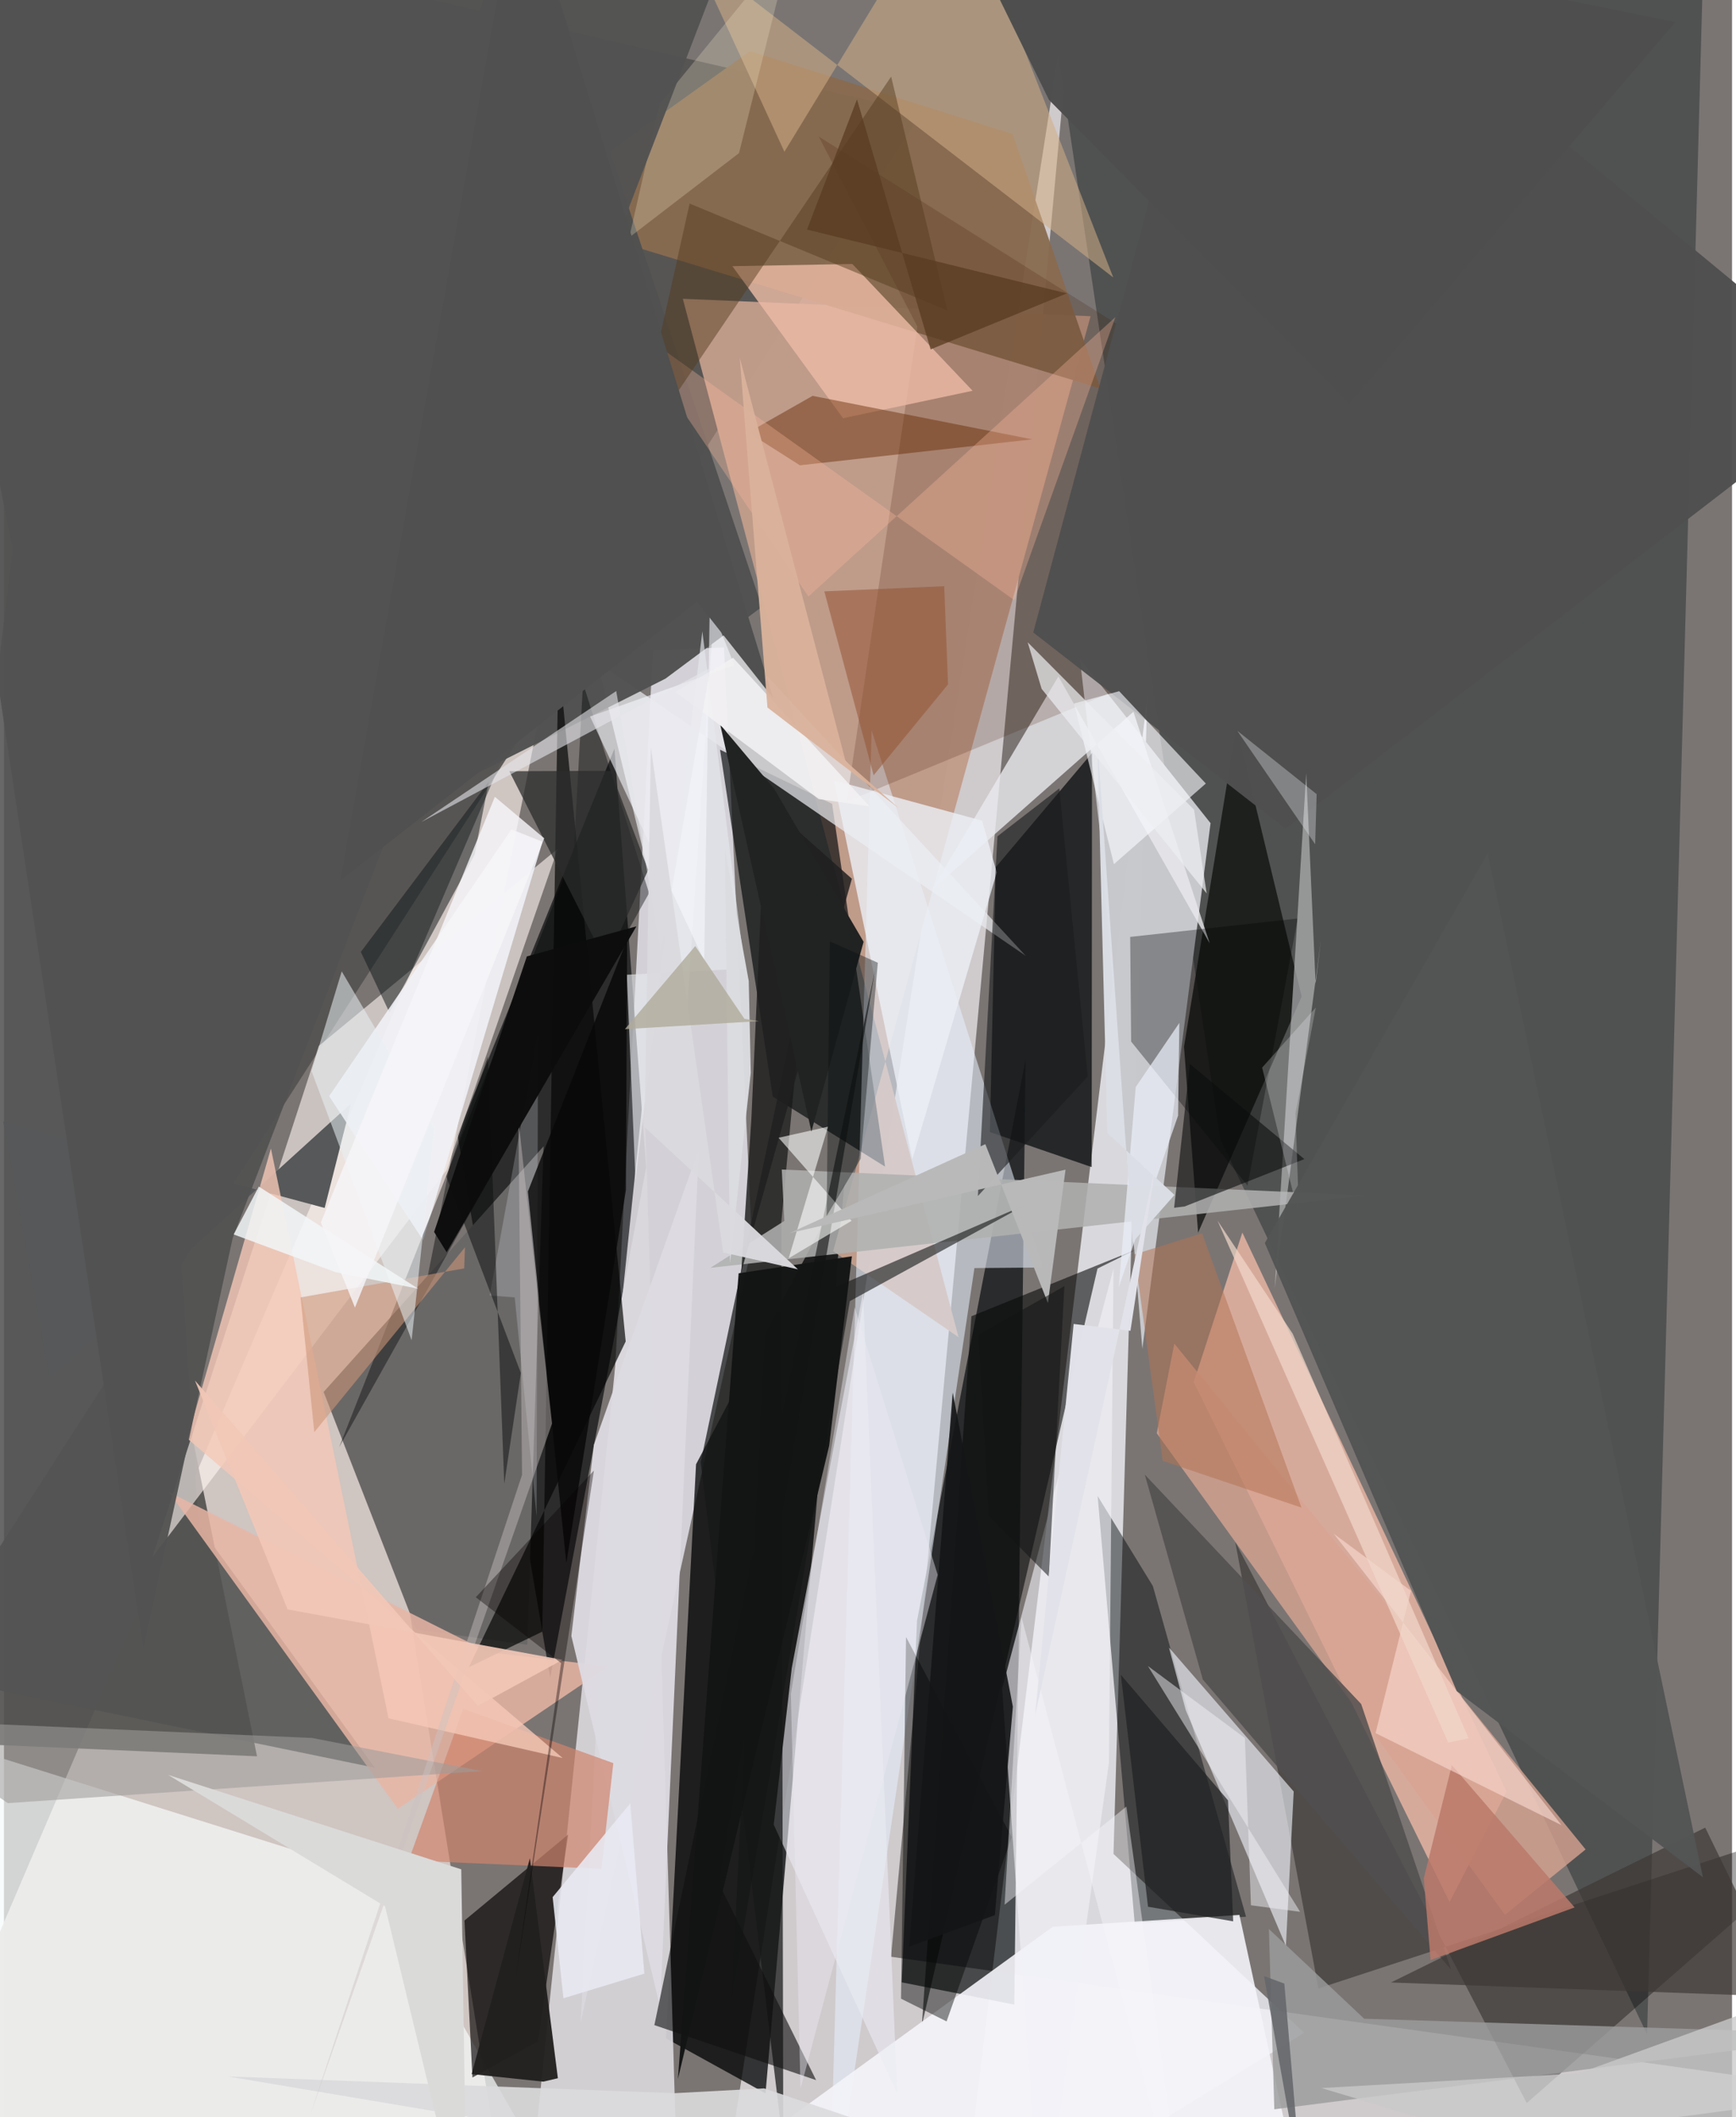 <svg xmlns="http://www.w3.org/2000/svg" width="228" height="278" viewBox="0 0 836 1024"><path fill="#7a7573" d="M0 0h836v1024H0z"/><path fill="#d2c8c4" fill-opacity=".969" d="M266.795 306.977l-81.1 407.109L245.647 1086-62 1074.5z"/><path fill="#ebe7e9" fill-opacity=".749" d="M429.13 946.413L898 1012.196 344.215 1086 520.253-39.123z"/><path fill="#f1f1f9" fill-opacity=".741" d="M348.351 313.142l-34.375 1.378-34.987 663.589 82.93-375.988z"/><path fill="#545250" fill-opacity=".925" d="M-62 841.405l184.422 8.05L-62-62 443.954 54.45z"/><path fill="#f2f3fa" fill-opacity=".788" d="M629.004 983.212L462.02 1086l91.084-748.611-16.347 559.287z"/><path fill="#484a4a" fill-opacity=".816" d="M588.348 550.843L496.858-62l325.499 33.196L794.899 983.96z"/><path fill="#000303" fill-opacity=".757" d="M368.421 1012.46l38.168-440.178-71.778 135.943-14.529 277.679z"/><path fill="#010406" fill-opacity=".639" d="M295.34 362.134l-75.925 186.852 44.85 262.573 46.433-246.915z"/><path fill="#010507" fill-opacity=".655" d="M488.778 969.56l-54.46-10.77 7.393-174.85 52.51-271.449z"/><path fill="#dad7dd" fill-opacity=".91" d="M257.3 1032.882L326.598 1086l-3.792-129.204-13.123-431.372z"/><path fill="#c09c8a" fill-opacity=".976" d="M328.416 144.516l197.257 8.436-124.536 452.183 60.673 41.612z"/><path fill="#fcc1ab" fill-opacity=".706" d="M726.935 866.492l-27.59 53.446-123.752-251.487 23.503-72.304z"/><path fill="#c7c8cc" fill-opacity=".992" d="M550.716 652.367l33.005-254.225-63.235-79.6 9.88 85.026z"/><path fill="#000506" fill-opacity=".69" d="M526.353 364.205l-.132 200.275-49.263-16.934 2.846-128.108z"/><path fill="#060b0d" fill-opacity=".675" d="M371.925 530.386l-25.51-167.79 54.209 26.176 25.639 175.492z"/><path fill="#535453" fill-opacity=".882" d="M94.227 737.835l85.181 117.144L-62 805.224 41.96-40.916z"/><path fill="#e8f1fe" fill-opacity=".549" d="M419.758 353.276L398.858 1086l70.632-472.677 32.97-.275z"/><path fill="#fff5f2" fill-opacity=".6" d="M152.33 505.85l115.602-95.337-53.843 155.469L71.736 753.251z"/><path fill="#6a6867" d="M199.439 788.166l53.706 7.366 7.892-241.082-106.396 118.794z"/><path fill="#f6fafb" fill-opacity=".714" d="M-62 1086l313.339-55.11-70.373-123.324L-62 831.246z"/><path fill="#e9e9ec" fill-opacity=".718" d="M494.302 462.303l-151.124-163.55-13.255 198.041-42.887-176.57z"/><path fill="#040100" fill-opacity=".647" d="M222.782 928.893l3.866 75.916 31.673-17.486 14.596-100.007z"/><path fill="#101110" fill-opacity=".773" d="M627.782 481.956l-31.575-130.829-25.33 155.111 6.81 89.98z"/><path fill="#00070a" fill-opacity=".463" d="M547.01 930.116l53.873-3.056-45.085-159.975-26.703-43.515z"/><path fill="#886b50" fill-opacity=".945" d="M487.98 64.82l42.415 123.06-278.923-84.86L360.89 24.702z"/><path fill="#e8b5a4" fill-opacity=".839" d="M292.468 805.982l-101.894 68.865L79.761 721.628l154.64 77.507z"/><path fill="#000100" fill-opacity=".353" d="M635.897 961.735l-40.238-215.97 141.014 271.394L898 875.926z"/><path fill="#f1f5fb" fill-opacity=".612" d="M620.173 941.171l-48.447-114.013-8.142-30.321 60.357 69.639z"/><path fill="#080a0a" fill-opacity=".592" d="M547.428 604.475l-18.399 9.07-84.97 365.953 23.965-342.88z"/><path fill="#505150" fill-opacity=".973" d="M120.693 428.549l199.319-100.31 46.648-34.716L248.003-62z"/><path fill="#f4f4f9" fill-opacity=".898" d="M507.369 931.91L294.972 1086l328.06-43.123-25.344-116.695z"/><path fill="#ebebf4" fill-opacity=".612" d="M415.574 625.089l-34.462 181.685-8.71 75.79 59.75 129.98z"/><path fill="#e9eaed" fill-opacity=".8" d="M546.404 344.248l-97.5 86.082 61.201-103.159 73.175 129.007z"/><path fill="#171818" fill-opacity=".729" d="M376.074 591.044l11.439-123.188-50.44 239.4 39.93 330.354z"/><path fill="#afb0af" fill-opacity=".863" d="M341.747 613.205l317.626-35.01L376.28 565.66l1.241 24.872z"/><path fill="#040504" fill-opacity=".678" d="M260.418 789.176l-35.54 17.19 75.9-157.56-32.505-330.618z"/><path fill="#d9a492" fill-opacity=".78" d="M566.192 649.865l-8.5 43.364L726.127 926.17l39.025-31.66z"/><path fill="#431700" fill-opacity=".188" d="M708.608 263.69L407.696 387.67l34.192-229.758-47.77-91.906z"/><path fill="#f1f1f9" fill-opacity=".6" d="M534.55 852.653l2.216-239.117-53.88 203.178L501.936 1086z"/><path fill="#ecbba5" fill-opacity=".804" d="M468.599 189.002l-62.671 13.29-53.537-73.546 58.024-1.072z"/><path fill="#565859" d="M-.318 542.39l22.313 123.957L167.95 533.679l-12.81 50.564z"/><path fill="#d1ac85" fill-opacity=".557" d="M377.567 73.398L460.078-62l76.564 196.184-203.06-156.28z"/><path fill="#9b9c9c" fill-opacity=".816" d="M614.568 1020.188l-2.625-87.203 46.104 43.403L898 983.91z"/><path fill="#131a1c" fill-opacity=".522" d="M172.644 460.41l13.82 29.222 41.19-76.15 6.87-35.391z"/><path fill="#dddbe2" fill-opacity=".945" d="M285.395 698.81l-10.905 92.431 42.924 179.452 18.748-415.016z"/><path fill="#d0846e" fill-opacity=".702" d="M289.025 903.868l-93.24-4.051 26.402-73.28 72.613 26.231z"/><path fill="#f0f1f7" fill-opacity=".89" d="M202.777 599.883l57.764-192.758-15.043-5.998-88.156 129.03z"/><path fill="#010303" fill-opacity=".4" d="M275.698 412.203l4.437-81.735 31.951 101.518L162.164 699.94z"/><path fill="#652801" fill-opacity=".451" d="M391.195 191.46l-31.143 17.686 25.004 15.915 112.43-12.558z"/><path fill-opacity=".325" d="M544.837 453.146l81.074-8.904-24.32 129.214-56.301-69.702z"/><path fill="#505050" fill-opacity=".969" d="M596.587-62l-98.64 367.898 122.124 95.052L898 186.893z"/><path fill="#21201f" fill-opacity=".957" d="M267.973 1005.161l-7.062 1.66-34.646-3.654 28.165-104.443z"/><path fill="#f5c8b7" fill-opacity=".8" d="M186.04 831.083l84.252 19.227-181.58-154.527 40.44-140.293z"/><path fill="#f9faff" fill-opacity=".616" d="M581.431 378.97l-41.916-44.663-21.85 5.962 19.306 77.7z"/><path fill="#b6b7b9" fill-opacity=".675" d="M634.534 475.845l2.618-21.615-22.426 168.94 15.278-249.185z"/><path fill="#eceff6" fill-opacity=".792" d="M480.293 421.983l-40.842 138.675-38.061-183.263 71.808 19.53z"/><path fill="#dadadd" fill-opacity=".91" d="M594.333 1086l-226.593-75.924-43.46 2.333-216.062-8.113z"/><path fill="#514f4e" fill-opacity=".843" d="M579.982 812.337l120.142 140.387-43.549-128.566L551.896 713.19z"/><path fill="#1f201f" fill-opacity=".839" d="M410.205 425.03l-41.746-37.037-6.906 153.695-4.883 73.528z"/><path fill="#040606" fill-opacity=".439" d="M436.403 791.776l-2.429 174.91 22.034 10.995 31.519-89.144z"/><path fill="#0f1010" fill-opacity=".604" d="M314.651 979.478l78.243 26.597-46.924-94.89 75.5-442.257z"/><path fill="#141515" fill-opacity=".596" d="M409.208 629.313l-57.29 338.281 16.534-330.478 126.575-54.81z"/><path fill="#feb99d" fill-opacity=".318" d="M389.174 288.524L537.69 153.36l-48.94 136.88L298.447 154.5z"/><path fill="#3d3835" fill-opacity=".686" d="M823.022 883.952l-152.03 74.906 217.1 7.847 9.908 70.98z"/><path fill="#e5e7ed" fill-opacity=".647" d="M301.323 471.448l57.05-2.969-20.514-163.122-32.346 265.44z"/><path fill="#543b1f" fill-opacity=".478" d="M429.195 37.049L304.291 221.493 331.7 98.45l124.688 51.689z"/><path fill="#9d9c9b" fill-opacity=".565" d="M-56.248 831.666l205.397 8.936 81.992 16.015L1.825 872.103z"/><path fill="#bb796a" fill-opacity=".851" d="M686.87 908.484l3.296 39.522 69.668-25.457-59.386-68.835z"/><path fill="#0b0d0d" fill-opacity=".592" d="M571.208 583.514l-5.117.645 7.63-69.535 55.363 45.988z"/><path fill="#f3f9ff" fill-opacity=".208" d="M235 626.555l12.087.97 10.581 105.936.71-234.723z"/><path fill="#fbdbd4" fill-opacity=".592" d="M753.503 882.78l-89.967-44.532 17.14-68.822-37.351-27.583z"/><path fill="#fefffe" fill-opacity=".58" d="M398.667 544.937l-19.051 63.662 30.453-18.141-35.325-40.16z"/><path fill="#1c1d1e" fill-opacity=".604" d="M524.294 520.65l-53.135 57.82 9.452-173.974 29.952-23.175z"/><path fill="#f7f8ff" fill-opacity=".592" d="M338.741 464.57L283.54 346.547l69.836-24.822-11.919-29.749z"/><path fill="#b9b9b9" fill-opacity=".996" d="M474.763 553.398l30.275 76.842 8.52-64.512-133.513 30.684z"/><path fill="#080808" fill-opacity=".808" d="M301.472 454.337l-.581 121.204-28.831 180.43-18.59-179.707z"/><path fill="#eaeef8" fill-opacity=".714" d="M539.323 622.508l8.2-96.752 21.095-31.004-.609 44.827z"/><path fill="#cd9679" fill-opacity=".576" d="M150.135 692.672l-6.645-65.163 79.16-14.034.375-10.195z"/><path fill="#f2f3f7" fill-opacity=".475" d="M600.34 840.618l-46.932-34.827 73.63 118.881-23.784-3.162z"/><path fill="#202122" fill-opacity=".714" d="M592.16 870.777l-51.833-60.72 13.132 112.16 41.205 7.07z"/><path fill="#ece2c5" fill-opacity=".271" d="M381.14-28.064L317.147 50.39l-14.636 64.426 53.081-40.758z"/><path fill="#eaf1f4" fill-opacity=".549" d="M197.216 648.198l-48.409-130.16 14.595-48.217 44.751 75.989z"/><path fill="#212222" d="M346.51 350.467l44.112 196.814 25.246-91.755-43.185-73.897z"/><path fill="#b37454" fill-opacity=".529" d="M560.59 706.572l-13.653-99.9 32.676-10.176 48.092 132.679z"/><path fill="#dbdee5" fill-opacity=".976" d="M533.785 547.946l-4.85-189.633L546.06 600.86l20.214-22.908z"/><path fill="#525252" fill-opacity=".953" d="M67.482 797.34L-62-62h426.784L110.64 598.862z"/><path fill="#935332" fill-opacity=".514" d="M456.717 330.999l-1.854-47.477-58.006 2.491 23.864 88.948z"/><path fill="#f1d7c9" fill-opacity=".71" d="M587.097 590.387l36.374 54.714 85.061 195.64-9.849 2.053z"/><path fill="#121313" fill-opacity=".537" d="M471.373 645.5L513 622.078l-7.507 140.494-28.99-29.346z"/><path fill="#c9cac9" fill-opacity=".784" d="M890.548 1086l-253.174-76.088 124.358-7.066L898 953.374z"/><path fill="#2a2c2c" fill-opacity=".737" d="M291.252 465.34l20.417-44.571-18.126-47.941-49.053.196z"/><path fill="#ccc3c2" fill-opacity=".439" d="M248.864 541.545l1.781 171.78-102.668 310.163 117.17-334.96z"/><path fill="#4e4f4e" fill-opacity=".996" d="M505.523 48.29L451.456-62l357.125 72.706-157.706 184.537z"/><path fill="#0a0c0c" fill-opacity=".486" d="M250.06 664.045l-8.023 53.594-7.934-206.667-20.108 58.098z"/><path fill="#131414" fill-opacity=".973" d="M355.411 615.86l54.797-8.243-10.997 91.63-73.169 306.293z"/><path fill="#e9ecef" fill-opacity=".337" d="M596.669 353.477l38.408 30.653.044-2.578-.793 26.787z"/><path fill="#f6f6fb" fill-opacity=".435" d="M572.636 1086L492.26 782.22l-8.18 139.035 58.914-47.476z"/><path fill="#e8e9f2" fill-opacity=".882" d="M309.795 954.572l-6.811-82.363-37.543 45.367 5.213 48.923z"/><path fill="#f2f6f8" fill-opacity=".843" d="M200.42 623.328l-77.132-49.43-12.158 23.156 49.352 18.279z"/><path fill="#0d0d0d" fill-opacity=".976" d="M305.962 448.04l-91.8 157.633-6.065-9.815 44.87-133.281z"/><path fill="#0a0d0d" fill-opacity=".384" d="M399.551 455.304l-1.589 132.865 16.468-27.68 8.315-94.85z"/><path fill="#4f504f" d="M249.617-62L372.12 337.662l-36.851-46.646-172.545 134.856z"/><path fill="#edeef1" fill-opacity=".706" d="M575.745 391.64l6.083 40.463-79.84-98.939-6.738-22.51z"/><path fill="#64666a" fill-opacity=".871" d="M609.58 955.753l9.832 3.64 7.525 88 5.81 38.607z"/><path fill="#dbdce1" fill-opacity=".969" d="M361.285 518.906L351.26 610.9l-2.503-200.458 11.547 64.047z"/><path fill="#f2f1f2" fill-opacity=".878" d="M394.172 386.497l-69.321-51.836 27.863-16.543 66.058 71.907z"/><path fill="#e7e7ed" fill-opacity=".584" d="M296.205 334.228l-94.39 63.399 139.907-74.628-23.916 137.47z"/><path fill="#f6f5f9" fill-opacity=".82" d="M153.292 591.265l84.189-205.884 23.887 20.057-91.573 226.985z"/><path fill="#141516" fill-opacity=".906" d="M458.976 673.507L437.91 941.545l41.468-15.274 8.703-100.824z"/><path fill="#dadade" fill-opacity=".957" d="M384.09 613.928l-74.197-68.84 3.054-183.657 35.03 244.358z"/><path fill="#f1c7b7" fill-opacity=".914" d="M229.269 825.108L92.4 667.706l44.814 110.707 132.996 24.39z"/><path fill="#583b20" fill-opacity=".749" d="M448.296 168.997L412.668 48.068 388.5 111.029l125.683 30.875z"/><path fill="#dab29b" fill-opacity=".953" d="M355.95 172.913l13.41 169.285 63.44 48.644-25.667-22.756z"/><path fill="#080100" fill-opacity=".373" d="M285.403 711.264l-57.152 61.269 41.276 31.85-22.158 153.394z"/><path fill="#ebe9f1" fill-opacity=".439" d="M385.341 1010.269l-4.659-190.895 30.846-187.15 40.186 129.454z"/><path fill="#faf9fe" fill-opacity=".235" d="M608.67 516.359l25.963-29.035-9.809 51.116 1.701 50.078z"/><path fill="#e2e2ea" fill-opacity=".996" d="M498.809 829.736l58.44-266.798-12.28 80.716-27.49-3.3z"/><path fill="#afaa99" fill-opacity=".788" d="M334.416 457.575l23.803 35.204 6.974 1.113-64.8 3.876z"/><path fill="#dadad9" d="M221.226 904.135L224.053 1086l-39.687-163.958L79.44 858.47z"/><path fill="#535454" fill-opacity=".973" d="M702.824 817.946l119.078 89.997-104.085-495.244-107.84 188.504z"/></svg>